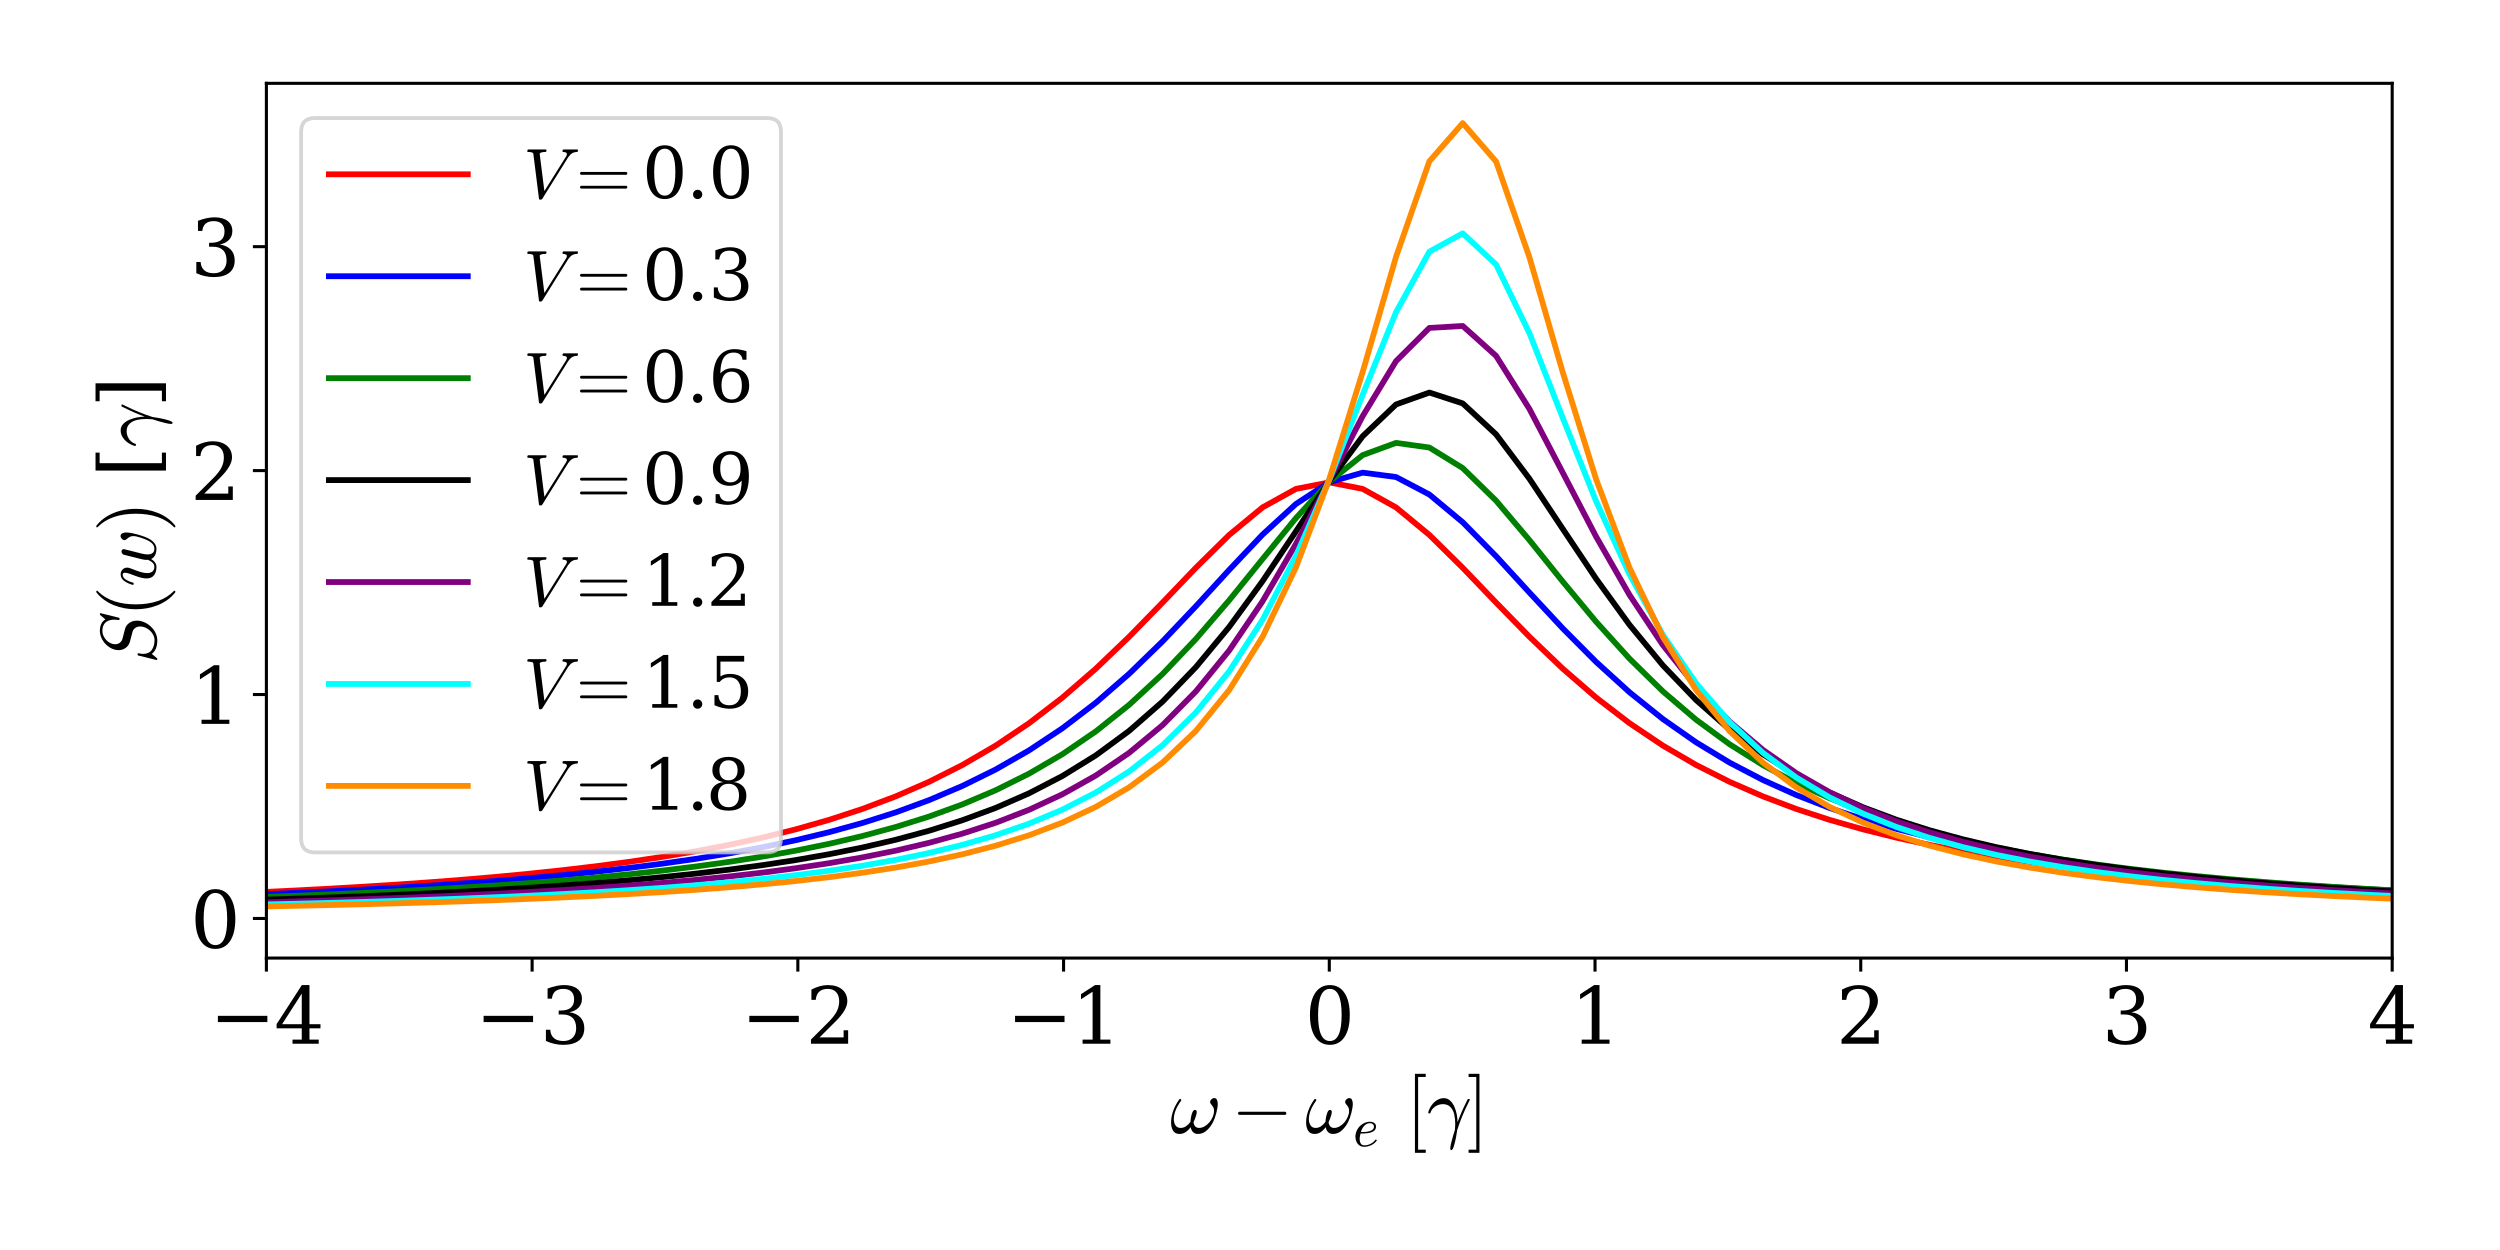 <?xml version="1.0" encoding="utf-8" standalone="no"?>
<!DOCTYPE svg PUBLIC "-//W3C//DTD SVG 1.1//EN"
  "http://www.w3.org/Graphics/SVG/1.1/DTD/svg11.dtd">
<svg xmlns:xlink="http://www.w3.org/1999/xlink" width="648pt" height="324pt" viewBox="0 0 648 324" xmlns="http://www.w3.org/2000/svg" version="1.1">
 <defs>
  <style type="text/css">*{stroke-linejoin: round; stroke-linecap: butt}</style>
 </defs>
 <g id="figure_1">
  <g id="patch_1">
   <path d="M 0 324 
L 648 324 
L 648 0 
L 0 0 
z
" style="fill: #ffffff"/>
  </g>
  <g id="axes_1">
   <g id="patch_2">
    <path d="M 69.05 248.335 
L 620.055 248.335 
L 620.055 21.6 
L 69.05 21.6 
z
" style="fill: #ffffff"/>
   </g>
   <g id="matplotlib.axis_1">
    <g id="xtick_1">
     <g id="line2d_1">
      <defs>
       <path id="mc7a1481865" d="M 0 0 
L 0 3.5 
" style="stroke: #000000; stroke-width: 0.8"/>
      </defs>
      <g>
       <use xlink:href="#mc7a1481865" x="69.05" y="248.335" style="stroke: #000000; stroke-width: 0.8"/>
      </g>
     </g>
     <g id="text_1">
      <!-- −4 -->
      <g transform="translate(54.308 270.532) scale(0.2 -0.2)">
       <defs>
        <path id="DejaVuSerif-2212" d="M 678 2259 
L 4684 2259 
L 4684 1753 
L 678 1753 
L 678 2259 
z
" transform="scale(0.016)"/>
        <path id="DejaVuSerif-34" d="M 2234 1581 
L 2234 4063 
L 641 1581 
L 2234 1581 
z
M 3609 0 
L 1484 0 
L 1484 331 
L 2234 331 
L 2234 1247 
L 197 1247 
L 197 1588 
L 2241 4750 
L 2859 4750 
L 2859 1581 
L 3750 1581 
L 3750 1247 
L 2859 1247 
L 2859 331 
L 3609 331 
L 3609 0 
z
" transform="scale(0.016)"/>
       </defs>
       <use xlink:href="#DejaVuSerif-2212"/>
       <use xlink:href="#DejaVuSerif-34" x="83.789"/>
      </g>
     </g>
    </g>
    <g id="xtick_2">
     <g id="line2d_2">
      <g>
       <use xlink:href="#mc7a1481865" x="137.926" y="248.335" style="stroke: #000000; stroke-width: 0.8"/>
      </g>
     </g>
     <g id="text_2">
      <!-- −3 -->
      <g transform="translate(123.183 270.532) scale(0.2 -0.2)">
       <defs>
        <path id="DejaVuSerif-33" d="M 622 4469 
Q 988 4606 1323 4678 
Q 1659 4750 1953 4750 
Q 2638 4750 3022 4454 
Q 3406 4159 3406 3634 
Q 3406 3213 3140 2930 
Q 2875 2647 2388 2547 
Q 2963 2466 3280 2130 
Q 3597 1794 3597 1259 
Q 3597 606 3158 257 
Q 2719 -91 1894 -91 
Q 1528 -91 1179 -12 
Q 831 66 488 225 
L 488 1131 
L 838 1131 
Q 869 681 1141 450 
Q 1413 219 1906 219 
Q 2384 219 2661 495 
Q 2938 772 2938 1253 
Q 2938 1803 2653 2086 
Q 2369 2369 1819 2369 
L 1522 2369 
L 1522 2688 
L 1678 2688 
Q 2225 2688 2498 2914 
Q 2772 3141 2772 3597 
Q 2772 4006 2547 4223 
Q 2322 4441 1900 4441 
Q 1478 4441 1245 4241 
Q 1013 4041 972 3647 
L 622 3647 
L 622 4469 
z
" transform="scale(0.016)"/>
       </defs>
       <use xlink:href="#DejaVuSerif-2212"/>
       <use xlink:href="#DejaVuSerif-33" x="83.789"/>
      </g>
     </g>
    </g>
    <g id="xtick_3">
     <g id="line2d_3">
      <g>
       <use xlink:href="#mc7a1481865" x="206.801" y="248.335" style="stroke: #000000; stroke-width: 0.8"/>
      </g>
     </g>
     <g id="text_3">
      <!-- −2 -->
      <g transform="translate(192.059 270.532) scale(0.2 -0.2)">
       <defs>
        <path id="DejaVuSerif-32" d="M 819 3553 
L 469 3553 
L 469 4384 
Q 803 4563 1142 4656 
Q 1481 4750 1806 4750 
Q 2534 4750 2956 4397 
Q 3378 4044 3378 3438 
Q 3378 2753 2422 1800 
Q 2347 1728 2309 1691 
L 1131 513 
L 3078 513 
L 3078 1088 
L 3444 1088 
L 3444 0 
L 434 0 
L 434 341 
L 1850 1753 
Q 2319 2222 2519 2614 
Q 2719 3006 2719 3438 
Q 2719 3909 2473 4175 
Q 2228 4441 1797 4441 
Q 1350 4441 1106 4219 
Q 863 3997 819 3553 
z
" transform="scale(0.016)"/>
       </defs>
       <use xlink:href="#DejaVuSerif-2212"/>
       <use xlink:href="#DejaVuSerif-32" x="83.789"/>
      </g>
     </g>
    </g>
    <g id="xtick_4">
     <g id="line2d_4">
      <g>
       <use xlink:href="#mc7a1481865" x="275.677" y="248.335" style="stroke: #000000; stroke-width: 0.8"/>
      </g>
     </g>
     <g id="text_4">
      <!-- −1 -->
      <g transform="translate(260.935 270.532) scale(0.2 -0.2)">
       <defs>
        <path id="DejaVuSerif-31" d="M 909 0 
L 909 331 
L 1722 331 
L 1722 4213 
L 781 3603 
L 781 4013 
L 1919 4750 
L 2350 4750 
L 2350 331 
L 3163 331 
L 3163 0 
L 909 0 
z
" transform="scale(0.016)"/>
       </defs>
       <use xlink:href="#DejaVuSerif-2212"/>
       <use xlink:href="#DejaVuSerif-31" x="83.789"/>
      </g>
     </g>
    </g>
    <g id="xtick_5">
     <g id="line2d_5">
      <g>
       <use xlink:href="#mc7a1481865" x="344.553" y="248.335" style="stroke: #000000; stroke-width: 0.8"/>
      </g>
     </g>
     <g id="text_5">
      <!-- 0 -->
      <g transform="translate(338.19 270.532) scale(0.2 -0.2)">
       <defs>
        <path id="DejaVuSerif-30" d="M 2034 219 
Q 2513 219 2750 744 
Q 2988 1269 2988 2328 
Q 2988 3391 2750 3916 
Q 2513 4441 2034 4441 
Q 1556 4441 1318 3916 
Q 1081 3391 1081 2328 
Q 1081 1269 1318 744 
Q 1556 219 2034 219 
z
M 2034 -91 
Q 1275 -91 848 546 
Q 422 1184 422 2328 
Q 422 3475 848 4112 
Q 1275 4750 2034 4750 
Q 2797 4750 3222 4112 
Q 3647 3475 3647 2328 
Q 3647 1184 3222 546 
Q 2797 -91 2034 -91 
z
" transform="scale(0.016)"/>
       </defs>
       <use xlink:href="#DejaVuSerif-30"/>
      </g>
     </g>
    </g>
    <g id="xtick_6">
     <g id="line2d_6">
      <g>
       <use xlink:href="#mc7a1481865" x="413.428" y="248.335" style="stroke: #000000; stroke-width: 0.8"/>
      </g>
     </g>
     <g id="text_6">
      <!-- 1 -->
      <g transform="translate(407.066 270.532) scale(0.2 -0.2)">
       <use xlink:href="#DejaVuSerif-31"/>
      </g>
     </g>
    </g>
    <g id="xtick_7">
     <g id="line2d_7">
      <g>
       <use xlink:href="#mc7a1481865" x="482.304" y="248.335" style="stroke: #000000; stroke-width: 0.8"/>
      </g>
     </g>
     <g id="text_7">
      <!-- 2 -->
      <g transform="translate(475.941 270.532) scale(0.2 -0.2)">
       <use xlink:href="#DejaVuSerif-32"/>
      </g>
     </g>
    </g>
    <g id="xtick_8">
     <g id="line2d_8">
      <g>
       <use xlink:href="#mc7a1481865" x="551.179" y="248.335" style="stroke: #000000; stroke-width: 0.8"/>
      </g>
     </g>
     <g id="text_8">
      <!-- 3 -->
      <g transform="translate(544.817 270.532) scale(0.2 -0.2)">
       <use xlink:href="#DejaVuSerif-33"/>
      </g>
     </g>
    </g>
    <g id="xtick_9">
     <g id="line2d_9">
      <g>
       <use xlink:href="#mc7a1481865" x="620.055" y="248.335" style="stroke: #000000; stroke-width: 0.8"/>
      </g>
     </g>
     <g id="text_9">
      <!-- 4 -->
      <g transform="translate(613.692 270.532) scale(0.2 -0.2)">
       <use xlink:href="#DejaVuSerif-34"/>
      </g>
     </g>
    </g>
    <g id="text_10">
     <!-- $\omega - \omega_e \ [\gamma]$ -->
     <g transform="translate(303.252 293.691) scale(0.2 -0.2)">
      <defs>
       <path id="Cmmi10-21" d="M 775 -72 
Q 413 -72 252 193 
Q 91 459 91 844 
Q 91 1097 136 1339 
Q 181 1581 273 1829 
Q 366 2078 484 2295 
Q 603 2513 750 2719 
Q 778 2759 825 2759 
Q 866 2759 891 2734 
Q 916 2709 916 2675 
Q 916 2641 897 2613 
Q 313 1809 313 1131 
Q 313 838 448 627 
Q 584 416 863 416 
Q 1103 416 1308 556 
Q 1513 697 1663 916 
Q 1663 1028 1702 1265 
Q 1741 1503 1823 1689 
Q 1906 1875 2022 1875 
Q 2169 1875 2169 1703 
Q 2169 1603 2126 1451 
Q 2084 1300 2032 1169 
Q 1981 1038 1906 872 
Q 1981 416 2363 416 
Q 2584 416 2807 544 
Q 3031 672 3203 880 
Q 3375 1088 3473 1328 
Q 3572 1569 3572 1784 
Q 3572 1978 3511 2086 
Q 3450 2194 3350 2312 
Q 3250 2431 3250 2503 
Q 3250 2628 3356 2731 
Q 3463 2834 3584 2834 
Q 3741 2834 3806 2692 
Q 3872 2550 3872 2369 
Q 3872 2075 3755 1628 
Q 3638 1181 3488 884 
Q 3281 481 2970 204 
Q 2659 -72 2272 -72 
Q 2025 -72 1873 76 
Q 1722 225 1678 481 
Q 1500 228 1272 78 
Q 1044 -72 775 -72 
z
" transform="scale(0.016)"/>
       <path id="Cmsy10-a1" d="M 653 1472 
Q 600 1472 565 1512 
Q 531 1553 531 1600 
Q 531 1647 565 1687 
Q 600 1728 653 1728 
L 4325 1728 
Q 4375 1728 4408 1687 
Q 4441 1647 4441 1600 
Q 4441 1553 4408 1512 
Q 4375 1472 4325 1472 
L 653 1472 
z
" transform="scale(0.016)"/>
       <path id="Cmmi10-65" d="M 1288 -72 
Q 981 -72 751 87 
Q 522 247 401 517 
Q 281 788 281 1088 
Q 281 1544 511 1945 
Q 741 2347 1134 2587 
Q 1528 2828 1978 2828 
Q 2253 2828 2458 2686 
Q 2663 2544 2663 2278 
Q 2663 1909 2369 1729 
Q 2075 1550 1706 1508 
Q 1338 1466 891 1466 
L 872 1466 
Q 769 1084 769 813 
Q 769 528 900 312 
Q 1031 97 1300 97 
Q 1681 97 2032 272 
Q 2384 447 2606 756 
Q 2625 775 2656 775 
Q 2688 775 2720 739 
Q 2753 703 2753 672 
Q 2753 647 2741 634 
Q 2506 306 2109 117 
Q 1713 -72 1288 -72 
z
M 909 1631 
Q 1281 1631 1597 1665 
Q 1913 1700 2169 1839 
Q 2425 1978 2425 2272 
Q 2425 2391 2359 2480 
Q 2294 2569 2189 2616 
Q 2084 2663 1972 2663 
Q 1700 2663 1483 2516 
Q 1266 2369 1125 2133 
Q 984 1897 909 1631 
z
" transform="scale(0.016)"/>
       <path id="Cmr10-5b" d="M 756 -1600 
L 756 4800 
L 1631 4800 
L 1631 4544 
L 1013 4544 
L 1013 -1344 
L 1631 -1344 
L 1631 -1600 
L 756 -1600 
z
" transform="scale(0.016)"/>
       <path id="Cmmi10-b0" d="M 1888 -1253 
Q 1888 -1109 1952 -834 
Q 2016 -559 2108 -248 
Q 2200 63 2266 263 
Q 2291 581 2291 744 
Q 2291 1156 2209 1511 
Q 2128 1866 1903 2105 
Q 1678 2344 1275 2344 
Q 1063 2344 852 2253 
Q 641 2163 489 2000 
Q 338 1838 281 1631 
Q 269 1594 231 1594 
L 153 1594 
Q 103 1594 103 1650 
L 103 1672 
Q 175 1959 358 2226 
Q 541 2494 805 2661 
Q 1069 2828 1363 2828 
Q 1663 2828 1881 2625 
Q 2100 2422 2231 2109 
Q 2363 1797 2420 1478 
Q 2478 1159 2478 878 
Q 2800 1753 3200 2534 
L 3297 2741 
Q 3316 2759 3341 2759 
L 3419 2759 
Q 3469 2759 3469 2700 
Q 3469 2688 3456 2663 
L 3359 2463 
Q 3081 1909 2848 1340 
Q 2616 772 2450 244 
Q 2425 28 2354 -347 
Q 2284 -722 2184 -1045 
Q 2084 -1369 1984 -1381 
Q 1888 -1381 1888 -1253 
z
" transform="scale(0.016)"/>
       <path id="Cmr10-5d" d="M 141 -1600 
L 141 -1344 
L 763 -1344 
L 763 4544 
L 141 4544 
L 141 4800 
L 1019 4800 
L 1019 -1600 
L 141 -1600 
z
" transform="scale(0.016)"/>
      </defs>
      <use xlink:href="#Cmmi10-21"/>
      <use xlink:href="#Cmsy10-a1" transform="translate(79.766 0)"/>
      <use xlink:href="#Cmmi10-21" transform="translate(175.01 0)"/>
      <use xlink:href="#Cmmi10-65" transform="translate(237.217 -17.006) scale(0.7)"/>
      <use xlink:href="#Cmr10-5b" transform="translate(305.397 0)"/>
      <use xlink:href="#Cmmi10-b0" transform="translate(333.083 0)"/>
      <use xlink:href="#Cmr10-5d" transform="translate(384.792 0)"/>
     </g>
    </g>
   </g>
   <g id="matplotlib.axis_2">
    <g id="ytick_1">
     <g id="line2d_10">
      <defs>
       <path id="mcad577d863" d="M 0 0 
L -3.5 0 
" style="stroke: #000000; stroke-width: 0.8"/>
      </defs>
      <g>
       <use xlink:href="#mcad577d863" x="69.05" y="238.069" style="stroke: #000000; stroke-width: 0.8"/>
      </g>
     </g>
     <g id="text_11">
      <!-- 0 -->
      <g transform="translate(49.325 245.667) scale(0.2 -0.2)">
       <use xlink:href="#DejaVuSerif-30"/>
      </g>
     </g>
    </g>
    <g id="ytick_2">
     <g id="line2d_11">
      <g>
       <use xlink:href="#mcad577d863" x="69.05" y="180.022" style="stroke: #000000; stroke-width: 0.8"/>
      </g>
     </g>
     <g id="text_12">
      <!-- 1 -->
      <g transform="translate(49.325 187.621) scale(0.2 -0.2)">
       <use xlink:href="#DejaVuSerif-31"/>
      </g>
     </g>
    </g>
    <g id="ytick_3">
     <g id="line2d_12">
      <g>
       <use xlink:href="#mcad577d863" x="69.05" y="121.976" style="stroke: #000000; stroke-width: 0.8"/>
      </g>
     </g>
     <g id="text_13">
      <!-- 2 -->
      <g transform="translate(49.325 129.575) scale(0.2 -0.2)">
       <use xlink:href="#DejaVuSerif-32"/>
      </g>
     </g>
    </g>
    <g id="ytick_4">
     <g id="line2d_13">
      <g>
       <use xlink:href="#mcad577d863" x="69.05" y="63.93" style="stroke: #000000; stroke-width: 0.8"/>
      </g>
     </g>
     <g id="text_14">
      <!-- 3 -->
      <g transform="translate(49.325 71.528) scale(0.2 -0.2)">
       <use xlink:href="#DejaVuSerif-33"/>
      </g>
     </g>
    </g>
    <g id="text_15">
     <!-- $S(w)$ [$\gamma$] -->
     <g transform="translate(40.325 172.167) rotate(-90) scale(0.2 -0.2)">
      <defs>
       <path id="Cmmi10-53" d="M 391 -141 
Q 372 -141 356 -119 
Q 341 -97 341 -78 
L 709 1416 
Q 722 1453 763 1453 
L 838 1453 
Q 863 1453 877 1434 
Q 891 1416 891 1388 
Q 838 1169 838 997 
Q 838 534 1156 309 
Q 1475 84 1959 84 
Q 2169 84 2372 187 
Q 2575 291 2726 456 
Q 2878 622 2968 826 
Q 3059 1031 3059 1241 
Q 3059 1466 2940 1642 
Q 2822 1819 2613 1869 
L 1831 2075 
Q 1516 2159 1328 2414 
Q 1141 2669 1141 2988 
Q 1141 3372 1369 3728 
Q 1597 4084 1964 4298 
Q 2331 4513 2713 4513 
Q 3006 4513 3251 4405 
Q 3497 4297 3628 4063 
L 3994 4494 
Q 4031 4513 4038 4513 
L 4078 4513 
Q 4103 4513 4118 4491 
Q 4134 4469 4134 4447 
L 3763 2963 
Q 3753 2919 3713 2919 
L 3634 2919 
Q 3578 2919 3578 2988 
Q 3609 3191 3609 3341 
Q 3609 3638 3507 3858 
Q 3406 4078 3201 4192 
Q 2997 4306 2694 4306 
Q 2438 4306 2184 4159 
Q 1931 4013 1775 3769 
Q 1619 3525 1619 3263 
Q 1619 3056 1739 2897 
Q 1859 2738 2059 2681 
L 2841 2478 
Q 3053 2422 3211 2280 
Q 3369 2138 3450 1942 
Q 3531 1747 3531 1516 
Q 3531 1213 3403 917 
Q 3275 622 3045 378 
Q 2816 134 2525 -3 
Q 2234 -141 1931 -141 
Q 1169 -141 838 306 
L 481 -122 
Q 444 -141 434 -141 
L 391 -141 
z
" transform="scale(0.016)"/>
       <path id="Cmr10-28" d="M 1984 -1588 
Q 1628 -1306 1370 -942 
Q 1113 -578 948 -165 
Q 784 247 703 697 
Q 622 1147 622 1600 
Q 622 2059 703 2509 
Q 784 2959 951 3375 
Q 1119 3791 1378 4153 
Q 1638 4516 1984 4788 
Q 1984 4800 2016 4800 
L 2075 4800 
Q 2094 4800 2109 4783 
Q 2125 4766 2125 4744 
Q 2125 4716 2113 4703 
Q 1800 4397 1592 4047 
Q 1384 3697 1257 3301 
Q 1131 2906 1075 2482 
Q 1019 2059 1019 1600 
Q 1019 -434 2106 -1491 
Q 2125 -1509 2125 -1544 
Q 2125 -1559 2108 -1579 
Q 2091 -1600 2075 -1600 
L 2016 -1600 
Q 1984 -1600 1984 -1588 
z
" transform="scale(0.016)"/>
       <path id="Cmmi10-77" d="M 691 744 
Q 691 878 727 1053 
Q 763 1228 806 1364 
Q 850 1500 954 1781 
Q 1059 2063 1069 2088 
Q 1153 2322 1153 2472 
Q 1153 2663 1013 2663 
Q 759 2663 595 2402 
Q 431 2141 353 1819 
Q 341 1778 300 1778 
L 225 1778 
Q 172 1778 172 1838 
L 172 1856 
Q 275 2238 487 2533 
Q 700 2828 1025 2828 
Q 1253 2828 1411 2678 
Q 1569 2528 1569 2297 
Q 1569 2178 1516 2047 
Q 1441 1853 1339 1581 
Q 1238 1309 1181 1087 
Q 1125 866 1125 659 
Q 1125 409 1256 253 
Q 1388 97 1638 97 
Q 1978 97 2203 616 
Q 2194 653 2194 722 
Q 2194 894 2247 1113 
L 2606 2553 
Q 2628 2638 2706 2698 
Q 2784 2759 2875 2759 
Q 2950 2759 3008 2709 
Q 3066 2659 3066 2578 
Q 3066 2541 3059 2528 
L 2700 1100 
Q 2638 844 2638 641 
Q 2638 400 2748 248 
Q 2859 97 3097 97 
Q 3509 97 3775 641 
Q 3875 834 3998 1212 
Q 4122 1591 4122 1791 
Q 4122 1975 4062 2083 
Q 4003 2191 3898 2316 
Q 3794 2441 3794 2503 
Q 3794 2625 3898 2729 
Q 4003 2834 4128 2834 
Q 4281 2834 4348 2693 
Q 4416 2553 4416 2375 
Q 4416 2159 4344 1826 
Q 4272 1494 4162 1158 
Q 4053 822 3956 622 
Q 3606 -72 3084 -72 
Q 2816 -72 2594 31 
Q 2372 134 2266 359 
Q 2163 175 1995 51 
Q 1828 -72 1625 -72 
Q 1203 -72 947 129 
Q 691 331 691 744 
z
" transform="scale(0.016)"/>
       <path id="Cmr10-29" d="M 416 -1600 
Q 359 -1600 359 -1544 
Q 359 -1516 372 -1503 
Q 1466 -434 1466 1600 
Q 1466 3634 384 4691 
Q 359 4706 359 4744 
Q 359 4766 376 4783 
Q 394 4800 416 4800 
L 475 4800 
Q 494 4800 506 4788 
Q 966 4425 1272 3906 
Q 1578 3388 1720 2800 
Q 1863 2213 1863 1600 
Q 1863 1147 1786 708 
Q 1709 269 1542 -157 
Q 1375 -584 1119 -945 
Q 863 -1306 506 -1588 
Q 494 -1600 475 -1600 
L 416 -1600 
z
" transform="scale(0.016)"/>
       <path id="DejaVuSerif-20" transform="scale(0.016)"/>
       <path id="DejaVuSerif-5b" d="M 550 4863 
L 2003 4863 
L 2003 4531 
L 1147 4531 
L 1147 -513 
L 2003 -513 
L 2003 -844 
L 550 -844 
L 550 4863 
z
" transform="scale(0.016)"/>
       <path id="DejaVuSerif-5d" d="M 1947 4863 
L 1947 -844 
L 494 -844 
L 494 -513 
L 1350 -513 
L 1350 4531 
L 494 4531 
L 494 4863 
L 1947 4863 
z
" transform="scale(0.016)"/>
      </defs>
      <use xlink:href="#Cmmi10-53" transform="translate(0 0.016)"/>
      <use xlink:href="#Cmr10-28" transform="translate(61.279 0.016)"/>
      <use xlink:href="#Cmmi10-77" transform="translate(100.098 0.016)"/>
      <use xlink:href="#Cmr10-29" transform="translate(171.582 0.016)"/>
      <use xlink:href="#DejaVuSerif-20" transform="translate(210.4 0.016)"/>
      <use xlink:href="#DejaVuSerif-5b" transform="translate(242.188 0.016)"/>
      <use xlink:href="#Cmmi10-b0" transform="translate(281.201 0.016)"/>
      <use xlink:href="#DejaVuSerif-5d" transform="translate(332.91 0.016)"/>
     </g>
    </g>
   </g>
   <g id="line2d_14">
    <path d="M 67.864 231.236 
L 76.51 230.818 
L 85.157 230.361 
L 93.803 229.861 
L 102.45 229.312 
L 111.096 228.708 
L 119.743 228.041 
L 128.39 227.302 
L 137.036 226.482 
L 145.683 225.568 
L 154.329 224.546 
L 162.976 223.401 
L 171.622 222.112 
L 180.269 220.655 
L 188.915 219.003 
L 197.562 217.124 
L 206.208 214.978 
L 214.855 212.518 
L 223.501 209.688 
L 232.148 206.425 
L 240.794 202.654 
L 249.441 198.294 
L 258.087 193.255 
L 266.734 187.451 
L 275.38 180.816 
L 284.027 173.328 
L 292.673 165.052 
L 301.32 156.196 
L 309.966 147.173 
L 318.613 138.649 
L 327.259 131.514 
L 335.906 126.722 
L 344.553 125.028 
L 353.199 126.722 
L 361.846 131.514 
L 370.492 138.649 
L 379.139 147.173 
L 387.785 156.196 
L 396.432 165.052 
L 405.078 173.328 
L 413.725 180.816 
L 422.371 187.451 
L 431.018 193.255 
L 439.664 198.294 
L 448.311 202.654 
L 456.957 206.425 
L 465.604 209.688 
L 474.25 212.518 
L 482.897 214.978 
L 491.543 217.124 
L 500.19 219.003 
L 508.836 220.655 
L 517.483 222.112 
L 526.129 223.401 
L 534.776 224.546 
L 543.422 225.568 
L 552.069 226.482 
L 560.715 227.302 
L 569.362 228.041 
L 578.009 228.708 
L 586.655 229.312 
L 595.302 229.861 
L 603.948 230.361 
L 612.595 230.818 
L 621.241 231.236 
" clip-path="url(#p7f81cd8723)" style="fill: none; stroke: #ff0000; stroke-width: 1.5; stroke-linecap: square"/>
   </g>
   <g id="line2d_15">
    <path d="M 67.864 231.815 
L 76.51 231.444 
L 85.157 231.04 
L 93.803 230.599 
L 102.45 230.115 
L 111.096 229.584 
L 119.743 229 
L 128.39 228.356 
L 137.036 227.642 
L 145.683 226.849 
L 154.329 225.965 
L 162.976 224.978 
L 171.622 223.87 
L 180.269 222.623 
L 188.915 221.214 
L 197.562 219.615 
L 206.208 217.795 
L 214.855 215.714 
L 223.501 213.326 
L 232.148 210.576 
L 240.794 207.398 
L 249.441 203.717 
L 258.087 199.448 
L 266.734 194.494 
L 275.38 188.76 
L 284.027 182.16 
L 292.673 174.648 
L 301.32 166.256 
L 309.966 157.149 
L 318.613 147.7 
L 327.259 138.556 
L 335.906 130.634 
L 344.553 124.983 
L 353.199 122.507 
L 361.846 123.641 
L 370.492 128.182 
L 379.139 135.371 
L 387.785 144.174 
L 396.432 153.6 
L 405.078 162.893 
L 413.725 171.584 
L 422.371 179.437 
L 431.018 186.378 
L 439.664 192.43 
L 448.311 197.667 
L 456.957 202.182 
L 465.604 206.075 
L 474.25 209.433 
L 482.897 212.336 
L 491.543 214.853 
L 500.19 217.044 
L 508.836 218.957 
L 517.483 220.636 
L 526.129 222.113 
L 534.776 223.418 
L 543.422 224.575 
L 552.069 225.606 
L 560.715 226.527 
L 569.362 227.353 
L 578.009 228.095 
L 586.655 228.765 
L 595.302 229.371 
L 603.948 229.921 
L 612.595 230.422 
L 621.241 230.878 
" clip-path="url(#p7f81cd8723)" style="fill: none; stroke: #0000ff; stroke-width: 1.5; stroke-linecap: square"/>
   </g>
   <g id="line2d_16">
    <path d="M 67.864 232.505 
L 76.51 232.183 
L 85.157 231.832 
L 93.803 231.449 
L 102.45 231.03 
L 111.096 230.572 
L 119.743 230.068 
L 128.39 229.512 
L 137.036 228.898 
L 145.683 228.217 
L 154.329 227.461 
L 162.976 226.616 
L 171.622 225.669 
L 180.269 224.606 
L 188.915 223.406 
L 197.562 222.046 
L 206.208 220.499 
L 214.855 218.73 
L 223.501 216.7 
L 232.148 214.361 
L 240.794 211.652 
L 249.441 208.502 
L 258.087 204.825 
L 266.734 200.524 
L 275.38 195.484 
L 284.027 189.58 
L 292.673 182.689 
L 301.32 174.716 
L 309.966 165.639 
L 318.613 155.578 
L 327.259 144.893 
L 335.906 134.29 
L 344.553 124.864 
L 353.199 117.96 
L 361.846 114.797 
L 370.492 116.002 
L 379.139 121.332 
L 387.785 129.782 
L 396.432 140.006 
L 405.078 150.766 
L 413.725 161.174 
L 422.371 170.725 
L 431.018 179.203 
L 439.664 186.578 
L 448.311 192.916 
L 456.957 198.332 
L 465.604 202.955 
L 474.25 206.902 
L 482.897 210.28 
L 491.543 213.18 
L 500.19 215.679 
L 508.836 217.843 
L 517.483 219.725 
L 526.129 221.368 
L 534.776 222.809 
L 543.422 224.079 
L 552.069 225.202 
L 560.715 226.199 
L 569.362 227.088 
L 578.009 227.884 
L 586.655 228.598 
L 595.302 229.241 
L 603.948 229.822 
L 612.595 230.349 
L 621.241 230.827 
" clip-path="url(#p7f81cd8723)" style="fill: none; stroke: #008000; stroke-width: 1.5; stroke-linecap: square"/>
   </g>
   <g id="line2d_17">
    <path d="M 67.864 233.212 
L 76.51 232.934 
L 85.157 232.632 
L 93.803 232.303 
L 102.45 231.943 
L 111.096 231.549 
L 119.743 231.117 
L 128.39 230.641 
L 137.036 230.115 
L 145.683 229.532 
L 154.329 228.885 
L 162.976 228.163 
L 171.622 227.354 
L 180.269 226.446 
L 188.915 225.42 
L 197.562 224.258 
L 206.208 222.935 
L 214.855 221.422 
L 223.501 219.682 
L 232.148 217.671 
L 240.794 215.335 
L 249.441 212.606 
L 258.087 209.402 
L 266.734 205.62 
L 275.38 201.134 
L 284.027 195.799 
L 292.673 189.441 
L 301.32 181.875 
L 309.966 172.924 
L 318.613 162.487 
L 327.259 150.628 
L 335.906 137.731 
L 344.553 124.702 
L 353.199 113.078 
L 361.846 104.837 
L 370.492 101.75 
L 379.139 104.563 
L 387.785 112.594 
L 396.432 124.104 
L 405.078 137.107 
L 413.725 150.035 
L 422.371 161.956 
L 431.018 172.464 
L 439.664 181.483 
L 448.311 189.112 
L 456.957 195.522 
L 465.604 200.902 
L 474.25 205.424 
L 482.897 209.237 
L 491.543 212.466 
L 500.19 215.215 
L 508.836 217.568 
L 517.483 219.593 
L 526.129 221.345 
L 534.776 222.868 
L 543.422 224.199 
L 552.069 225.368 
L 560.715 226.4 
L 569.362 227.313 
L 578.009 228.126 
L 586.655 228.852 
L 595.302 229.503 
L 603.948 230.089 
L 612.595 230.617 
L 621.241 231.095 
" clip-path="url(#p7f81cd8723)" style="fill: none; stroke: #000000; stroke-width: 1.5; stroke-linecap: square"/>
   </g>
   <g id="line2d_18">
    <path d="M 67.864 233.873 
L 76.51 233.634 
L 85.157 233.375 
L 93.803 233.093 
L 102.45 232.785 
L 111.096 232.447 
L 119.743 232.076 
L 128.39 231.668 
L 137.036 231.217 
L 145.683 230.718 
L 154.329 230.163 
L 162.976 229.544 
L 171.622 228.85 
L 180.269 228.07 
L 188.915 227.189 
L 197.562 226.19 
L 206.208 225.051 
L 214.855 223.746 
L 223.501 222.241 
L 232.148 220.498 
L 240.794 218.464 
L 249.441 216.076 
L 258.087 213.255 
L 266.734 209.898 
L 275.38 205.876 
L 284.027 201.023 
L 292.673 195.135 
L 301.32 187.964 
L 309.966 179.218 
L 318.613 168.594 
L 327.259 155.853 
L 335.906 140.991 
L 344.553 124.521 
L 353.199 107.868 
L 361.846 93.611 
L 370.492 84.997 
L 379.139 84.489 
L 387.785 92.245 
L 396.432 106.009 
L 405.078 122.536 
L 413.725 139.124 
L 422.371 154.215 
L 431.018 167.212 
L 439.664 178.075 
L 448.311 187.025 
L 456.957 194.365 
L 465.604 200.39 
L 474.25 205.353 
L 482.897 209.463 
L 491.543 212.891 
L 500.19 215.77 
L 508.836 218.204 
L 517.483 220.275 
L 526.129 222.05 
L 534.776 223.58 
L 543.422 224.907 
L 552.069 226.064 
L 560.715 227.078 
L 569.362 227.972 
L 578.009 228.763 
L 586.655 229.466 
L 595.302 230.094 
L 603.948 230.656 
L 612.595 231.161 
L 621.241 231.617 
" clip-path="url(#p7f81cd8723)" style="fill: none; stroke: #800080; stroke-width: 1.5; stroke-linecap: square"/>
   </g>
   <g id="line2d_19">
    <path d="M 67.864 234.459 
L 76.51 234.255 
L 85.157 234.032 
L 93.803 233.79 
L 102.45 233.525 
L 111.096 233.234 
L 119.743 232.916 
L 128.39 232.565 
L 137.036 232.177 
L 145.683 231.747 
L 154.329 231.269 
L 162.976 230.736 
L 171.622 230.137 
L 180.269 229.464 
L 188.915 228.703 
L 197.562 227.838 
L 206.208 226.85 
L 214.855 225.715 
L 223.501 224.405 
L 232.148 222.88 
L 240.794 221.095 
L 249.441 218.99 
L 258.087 216.487 
L 266.734 213.486 
L 275.38 209.855 
L 284.027 205.423 
L 292.673 199.963 
L 301.32 193.176 
L 309.966 184.684 
L 318.613 174.017 
L 327.259 160.643 
L 335.906 144.102 
L 344.553 124.338 
L 353.199 102.323 
L 361.846 80.939 
L 370.492 65.23 
L 379.139 60.481 
L 387.785 68.567 
L 396.432 86.375 
L 405.078 108.348 
L 413.725 129.947 
L 422.371 148.882 
L 431.018 164.539 
L 439.664 177.132 
L 448.311 187.163 
L 456.957 195.154 
L 465.604 201.549 
L 474.25 206.706 
L 482.897 210.903 
L 491.543 214.349 
L 500.19 217.205 
L 508.836 219.592 
L 517.483 221.605 
L 526.129 223.314 
L 534.776 224.777 
L 543.422 226.037 
L 552.069 227.129 
L 560.715 228.082 
L 569.362 228.917 
L 578.009 229.653 
L 586.655 230.305 
L 595.302 230.885 
L 603.948 231.403 
L 612.595 231.867 
L 621.241 232.285 
" clip-path="url(#p7f81cd8723)" style="fill: none; stroke: #00ffff; stroke-width: 1.5; stroke-linecap: square"/>
   </g>
   <g id="line2d_20">
    <path d="M 67.864 234.964 
L 76.51 234.788 
L 85.157 234.596 
L 93.803 234.387 
L 102.45 234.158 
L 111.096 233.908 
L 119.743 233.632 
L 128.39 233.329 
L 137.036 232.994 
L 145.683 232.622 
L 154.329 232.208 
L 162.976 231.746 
L 171.622 231.227 
L 180.269 230.642 
L 188.915 229.98 
L 197.562 229.226 
L 206.208 228.363 
L 214.855 227.37 
L 223.501 226.22 
L 232.148 224.878 
L 240.794 223.301 
L 249.441 221.431 
L 258.087 219.196 
L 266.734 216.498 
L 275.38 213.206 
L 284.027 209.145 
L 292.673 204.073 
L 301.32 197.662 
L 309.966 189.46 
L 318.613 178.852 
L 327.259 165.042 
L 335.906 147.085 
L 344.553 124.168 
L 353.199 96.427 
L 361.846 66.597 
L 370.492 41.81 
L 379.139 31.906 
L 387.785 41.877 
L 396.432 66.701 
L 405.078 96.535 
L 413.725 124.262 
L 422.371 147.16 
L 431.018 165.099 
L 439.664 178.896 
L 448.311 189.494 
L 456.957 197.689 
L 465.604 204.094 
L 474.25 209.161 
L 482.897 213.22 
L 491.543 216.509 
L 500.19 219.205 
L 508.836 221.439 
L 517.483 223.307 
L 526.129 224.884 
L 534.776 226.225 
L 543.422 227.374 
L 552.069 228.367 
L 560.715 229.229 
L 569.362 229.982 
L 578.009 230.644 
L 586.655 231.229 
L 595.302 231.748 
L 603.948 232.21 
L 612.595 232.624 
L 621.241 232.995 
" clip-path="url(#p7f81cd8723)" style="fill: none; stroke: #ff8c00; stroke-width: 1.5; stroke-linecap: square"/>
   </g>
   <g id="patch_3">
    <path d="M 69.05 248.335 
L 69.05 21.6 
" style="fill: none; stroke: #000000; stroke-width: 0.8; stroke-linejoin: miter; stroke-linecap: square"/>
   </g>
   <g id="patch_4">
    <path d="M 620.055 248.335 
L 620.055 21.6 
" style="fill: none; stroke: #000000; stroke-width: 0.8; stroke-linejoin: miter; stroke-linecap: square"/>
   </g>
   <g id="patch_5">
    <path d="M 69.05 248.335 
L 620.055 248.335 
" style="fill: none; stroke: #000000; stroke-width: 0.8; stroke-linejoin: miter; stroke-linecap: square"/>
   </g>
   <g id="patch_6">
    <path d="M 69.05 21.6 
L 620.055 21.6 
" style="fill: none; stroke: #000000; stroke-width: 0.8; stroke-linejoin: miter; stroke-linecap: square"/>
   </g>
   <g id="legend_1">
    <g id="patch_7">
     <path d="M 81.65 220.944 
L 198.83 220.944 
Q 202.43 220.944 202.43 217.344 
L 202.43 34.2 
Q 202.43 30.6 198.83 30.6 
L 81.65 30.6 
Q 78.05 30.6 78.05 34.2 
L 78.05 217.344 
Q 78.05 220.944 81.65 220.944 
z
" style="fill: #ffffff; opacity: 0.8; stroke: #cccccc; stroke-linejoin: miter"/>
    </g>
    <g id="line2d_21">
     <path d="M 85.25 45.177 
L 103.25 45.177 
L 121.25 45.177 
" style="fill: none; stroke: #ff0000; stroke-width: 1.5; stroke-linecap: square"/>
    </g>
    <g id="text_16">
     <!-- $V=$0.0 -->
     <g transform="translate(135.65 51.477) scale(0.18 -0.18)">
      <defs>
       <path id="Cmmi10-56" d="M 1409 -72 
L 897 4006 
Q 850 4147 416 4147 
Q 353 4147 353 4231 
Q 366 4300 384 4336 
Q 403 4372 459 4372 
L 2022 4372 
Q 2056 4372 2072 4347 
Q 2088 4322 2088 4288 
Q 2063 4147 2003 4147 
Q 1503 4147 1472 3975 
L 1894 628 
L 3866 3775 
Q 3922 3881 3922 3944 
Q 3922 4056 3820 4101 
Q 3719 4147 3584 4147 
Q 3519 4147 3519 4231 
Q 3531 4281 3540 4309 
Q 3550 4338 3569 4355 
Q 3588 4372 3628 4372 
L 4863 4372 
Q 4922 4372 4922 4288 
Q 4897 4147 4838 4147 
Q 4356 4147 4084 3725 
Q 4072 3713 4063 3713 
L 1703 -72 
Q 1656 -141 1581 -141 
L 1491 -141 
Q 1419 -141 1409 -72 
z
" transform="scale(0.016)"/>
       <path id="Cmr10-3d" d="M 481 850 
Q 428 850 393 890 
Q 359 931 359 978 
Q 359 1031 393 1068 
Q 428 1106 481 1106 
L 4500 1106 
Q 4547 1106 4581 1068 
Q 4616 1031 4616 978 
Q 4616 931 4581 890 
Q 4547 850 4500 850 
L 481 850 
z
M 481 2094 
Q 428 2094 393 2131 
Q 359 2169 359 2222 
Q 359 2269 393 2309 
Q 428 2350 481 2350 
L 4500 2350 
Q 4547 2350 4581 2309 
Q 4616 2269 4616 2222 
Q 4616 2169 4581 2131 
Q 4547 2094 4500 2094 
L 481 2094 
z
" transform="scale(0.016)"/>
       <path id="DejaVuSerif-2e" d="M 603 325 
Q 603 500 722 622 
Q 841 744 1019 744 
Q 1191 744 1312 622 
Q 1434 500 1434 325 
Q 1434 153 1312 31 
Q 1191 -91 1019 -91 
Q 841 -91 722 29 
Q 603 150 603 325 
z
" transform="scale(0.016)"/>
      </defs>
      <use xlink:href="#Cmmi10-56" transform="translate(0 0.781)"/>
      <use xlink:href="#Cmr10-3d" transform="translate(75.859 0.781)"/>
      <use xlink:href="#DejaVuSerif-30" transform="translate(171.104 0.781)"/>
      <use xlink:href="#DejaVuSerif-2e" transform="translate(234.727 0.781)"/>
      <use xlink:href="#DejaVuSerif-30" transform="translate(266.514 0.781)"/>
     </g>
    </g>
    <g id="line2d_22">
     <path d="M 85.25 71.598 
L 103.25 71.598 
L 121.25 71.598 
" style="fill: none; stroke: #0000ff; stroke-width: 1.5; stroke-linecap: square"/>
    </g>
    <g id="text_17">
     <!-- $V=$0.3 -->
     <g transform="translate(135.65 77.898) scale(0.18 -0.18)">
      <use xlink:href="#Cmmi10-56" transform="translate(0 0.781)"/>
      <use xlink:href="#Cmr10-3d" transform="translate(75.859 0.781)"/>
      <use xlink:href="#DejaVuSerif-30" transform="translate(171.104 0.781)"/>
      <use xlink:href="#DejaVuSerif-2e" transform="translate(234.727 0.781)"/>
      <use xlink:href="#DejaVuSerif-33" transform="translate(266.514 0.781)"/>
     </g>
    </g>
    <g id="line2d_23">
     <path d="M 85.25 98.018 
L 103.25 98.018 
L 121.25 98.018 
" style="fill: none; stroke: #008000; stroke-width: 1.5; stroke-linecap: square"/>
    </g>
    <g id="text_18">
     <!-- $V=$0.6 -->
     <g transform="translate(135.65 104.318) scale(0.18 -0.18)">
      <defs>
       <path id="DejaVuSerif-36" d="M 2094 219 
Q 2534 219 2771 542 
Q 3009 866 3009 1472 
Q 3009 2078 2771 2401 
Q 2534 2725 2094 2725 
Q 1647 2725 1412 2412 
Q 1178 2100 1178 1509 
Q 1178 888 1415 553 
Q 1653 219 2094 219 
z
M 1075 2569 
Q 1288 2803 1556 2918 
Q 1825 3034 2163 3034 
Q 2859 3034 3264 2615 
Q 3669 2197 3669 1472 
Q 3669 763 3233 336 
Q 2797 -91 2069 -91 
Q 1278 -91 853 498 
Q 428 1088 428 2181 
Q 428 3406 931 4078 
Q 1434 4750 2350 4750 
Q 2597 4750 2869 4703 
Q 3141 4656 3425 4563 
L 3425 3794 
L 3072 3794 
Q 3034 4109 2831 4275 
Q 2628 4441 2284 4441 
Q 1678 4441 1381 3981 
Q 1084 3522 1075 2569 
z
" transform="scale(0.016)"/>
      </defs>
      <use xlink:href="#Cmmi10-56" transform="translate(0 0.781)"/>
      <use xlink:href="#Cmr10-3d" transform="translate(75.859 0.781)"/>
      <use xlink:href="#DejaVuSerif-30" transform="translate(171.104 0.781)"/>
      <use xlink:href="#DejaVuSerif-2e" transform="translate(234.727 0.781)"/>
      <use xlink:href="#DejaVuSerif-36" transform="translate(266.514 0.781)"/>
     </g>
    </g>
    <g id="line2d_24">
     <path d="M 85.25 124.439 
L 103.25 124.439 
L 121.25 124.439 
" style="fill: none; stroke: #000000; stroke-width: 1.5; stroke-linecap: square"/>
    </g>
    <g id="text_19">
     <!-- $V=$0.9 -->
     <g transform="translate(135.65 130.739) scale(0.18 -0.18)">
      <defs>
       <path id="DejaVuSerif-39" d="M 2994 2091 
Q 2784 1856 2512 1740 
Q 2241 1625 1900 1625 
Q 1206 1625 804 2044 
Q 403 2463 403 3188 
Q 403 3897 839 4323 
Q 1275 4750 2003 4750 
Q 2794 4750 3217 4161 
Q 3641 3572 3641 2478 
Q 3641 1253 3137 581 
Q 2634 -91 1722 -91 
Q 1475 -91 1203 -44 
Q 931 3 647 97 
L 647 872 
L 997 872 
Q 1038 556 1241 387 
Q 1444 219 1784 219 
Q 2391 219 2687 676 
Q 2984 1134 2994 2091 
z
M 1978 4441 
Q 1534 4441 1298 4117 
Q 1063 3794 1063 3188 
Q 1063 2581 1298 2256 
Q 1534 1931 1978 1931 
Q 2422 1931 2658 2245 
Q 2894 2559 2894 3150 
Q 2894 3772 2656 4106 
Q 2419 4441 1978 4441 
z
" transform="scale(0.016)"/>
      </defs>
      <use xlink:href="#Cmmi10-56" transform="translate(0 0.781)"/>
      <use xlink:href="#Cmr10-3d" transform="translate(75.859 0.781)"/>
      <use xlink:href="#DejaVuSerif-30" transform="translate(171.104 0.781)"/>
      <use xlink:href="#DejaVuSerif-2e" transform="translate(234.727 0.781)"/>
      <use xlink:href="#DejaVuSerif-39" transform="translate(266.514 0.781)"/>
     </g>
    </g>
    <g id="line2d_25">
     <path d="M 85.25 150.86 
L 103.25 150.86 
L 121.25 150.86 
" style="fill: none; stroke: #800080; stroke-width: 1.5; stroke-linecap: square"/>
    </g>
    <g id="text_20">
     <!-- $V=$1.2 -->
     <g transform="translate(135.65 157.16) scale(0.18 -0.18)">
      <use xlink:href="#Cmmi10-56" transform="translate(0 0.781)"/>
      <use xlink:href="#Cmr10-3d" transform="translate(75.859 0.781)"/>
      <use xlink:href="#DejaVuSerif-31" transform="translate(171.104 0.781)"/>
      <use xlink:href="#DejaVuSerif-2e" transform="translate(234.727 0.781)"/>
      <use xlink:href="#DejaVuSerif-32" transform="translate(263.889 0.781)"/>
     </g>
    </g>
    <g id="line2d_26">
     <path d="M 85.25 177.28 
L 103.25 177.28 
L 121.25 177.28 
" style="fill: none; stroke: #00ffff; stroke-width: 1.5; stroke-linecap: square"/>
    </g>
    <g id="text_21">
     <!-- $V=$1.5 -->
     <g transform="translate(135.65 183.58) scale(0.18 -0.18)">
      <defs>
       <path id="DejaVuSerif-35" d="M 3219 4666 
L 3219 4153 
L 1081 4153 
L 1081 2816 
Q 1244 2928 1461 2984 
Q 1678 3041 1947 3041 
Q 2703 3041 3140 2622 
Q 3578 2203 3578 1478 
Q 3578 738 3136 323 
Q 2694 -91 1894 -91 
Q 1572 -91 1234 -12 
Q 897 66 544 225 
L 544 1131 
L 897 1131 
Q 925 688 1179 453 
Q 1434 219 1894 219 
Q 2388 219 2653 544 
Q 2919 869 2919 1478 
Q 2919 2084 2655 2407 
Q 2391 2731 1894 2731 
Q 1613 2731 1398 2631 
Q 1184 2531 1019 2322 
L 750 2322 
L 750 4666 
L 3219 4666 
z
" transform="scale(0.016)"/>
      </defs>
      <use xlink:href="#Cmmi10-56" transform="translate(0 0.781)"/>
      <use xlink:href="#Cmr10-3d" transform="translate(75.859 0.781)"/>
      <use xlink:href="#DejaVuSerif-31" transform="translate(171.104 0.781)"/>
      <use xlink:href="#DejaVuSerif-2e" transform="translate(234.727 0.781)"/>
      <use xlink:href="#DejaVuSerif-35" transform="translate(266.514 0.781)"/>
     </g>
    </g>
    <g id="line2d_27">
     <path d="M 85.25 203.701 
L 103.25 203.701 
L 121.25 203.701 
" style="fill: none; stroke: #ff8c00; stroke-width: 1.5; stroke-linecap: square"/>
    </g>
    <g id="text_22">
     <!-- $V=$1.8 -->
     <g transform="translate(135.65 210.001) scale(0.18 -0.18)">
      <defs>
       <path id="DejaVuSerif-38" d="M 2981 1275 
Q 2981 1775 2732 2051 
Q 2484 2328 2034 2328 
Q 1584 2328 1336 2051 
Q 1088 1775 1088 1275 
Q 1088 772 1336 495 
Q 1584 219 2034 219 
Q 2484 219 2732 495 
Q 2981 772 2981 1275 
z
M 2853 3541 
Q 2853 3966 2637 4203 
Q 2422 4441 2034 4441 
Q 1650 4441 1433 4203 
Q 1216 3966 1216 3541 
Q 1216 3113 1433 2875 
Q 1650 2638 2034 2638 
Q 2422 2638 2637 2875 
Q 2853 3113 2853 3541 
z
M 2516 2484 
Q 3047 2413 3344 2092 
Q 3641 1772 3641 1275 
Q 3641 619 3225 264 
Q 2809 -91 2034 -91 
Q 1263 -91 845 264 
Q 428 619 428 1275 
Q 428 1772 725 2092 
Q 1022 2413 1556 2484 
Q 1084 2569 832 2842 
Q 581 3116 581 3541 
Q 581 4103 968 4426 
Q 1356 4750 2034 4750 
Q 2713 4750 3100 4426 
Q 3488 4103 3488 3541 
Q 3488 3116 3236 2842 
Q 2984 2569 2516 2484 
z
" transform="scale(0.016)"/>
      </defs>
      <use xlink:href="#Cmmi10-56" transform="translate(0 0.781)"/>
      <use xlink:href="#Cmr10-3d" transform="translate(75.859 0.781)"/>
      <use xlink:href="#DejaVuSerif-31" transform="translate(171.104 0.781)"/>
      <use xlink:href="#DejaVuSerif-2e" transform="translate(234.727 0.781)"/>
      <use xlink:href="#DejaVuSerif-38" transform="translate(262.889 0.781)"/>
     </g>
    </g>
   </g>
  </g>
 </g>
 <defs>
  <clipPath id="p7f81cd8723">
   <rect x="69.05" y="21.6" width="551.005" height="226.735"/>
  </clipPath>
 </defs>
</svg>
